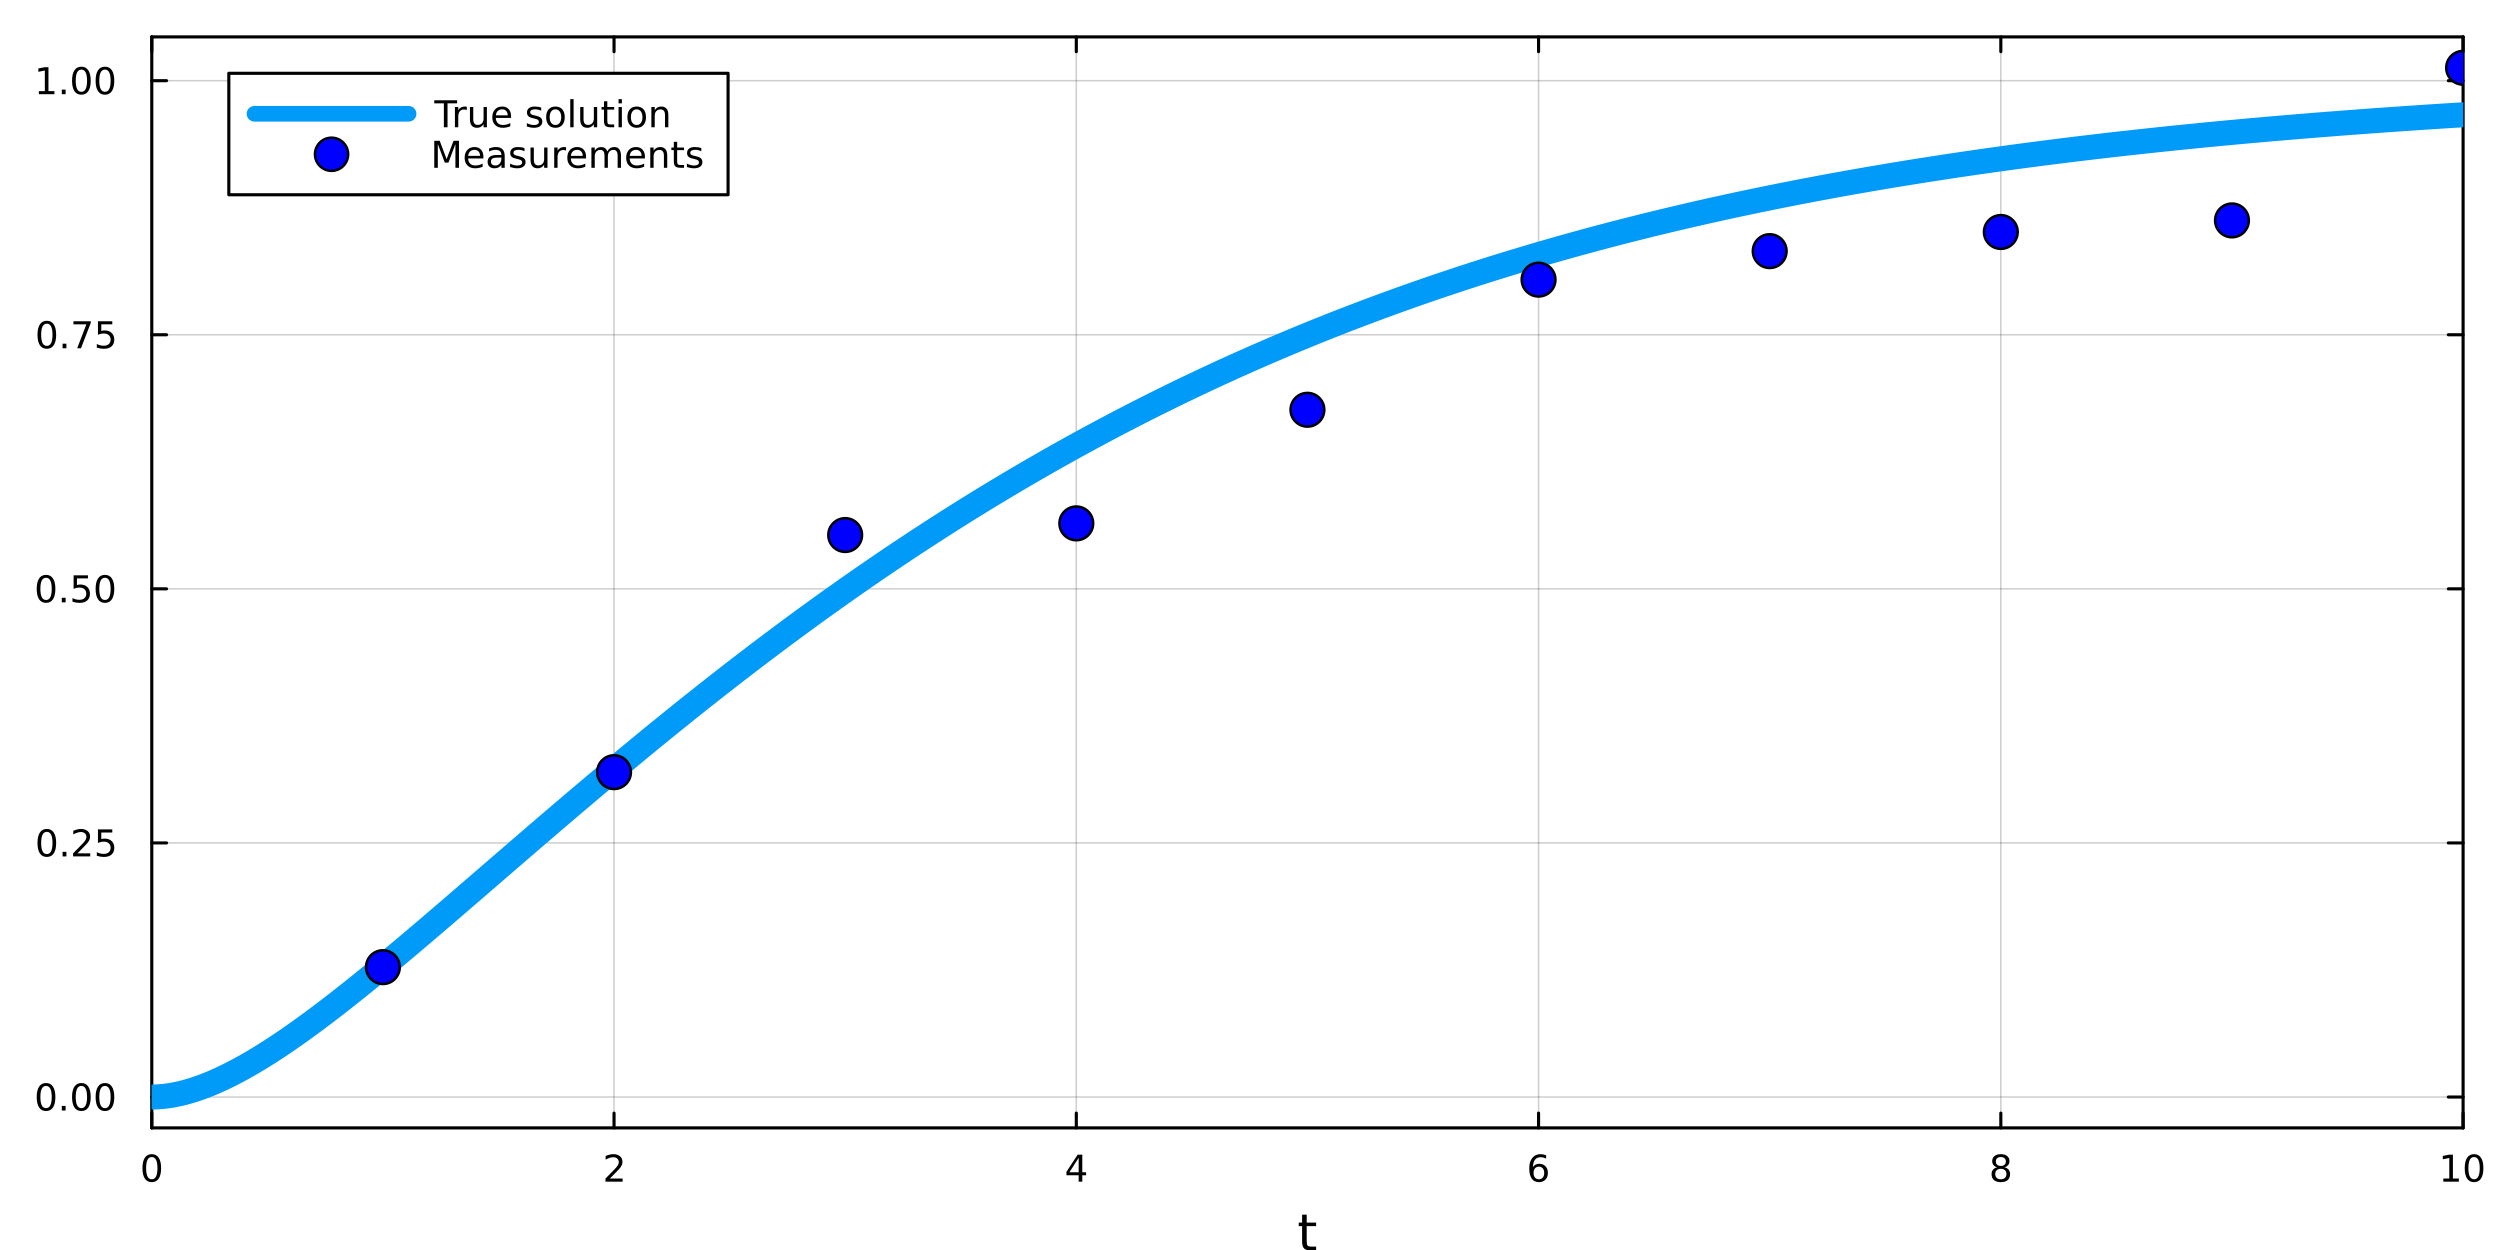 <?xml version="1.0" encoding="utf-8"?>
<svg xmlns="http://www.w3.org/2000/svg" xmlns:xlink="http://www.w3.org/1999/xlink" width="800" height="400" viewBox="0 0 3200 1600">
<rect x="0" y="0" width="3200" height="1600" fill="#333333" stroke="none"/>
<defs>
  <clipPath id="clip670">
    <rect x="0" y="0" width="3200" height="1600"/>
  </clipPath>
</defs>
<path clip-path="url(#clip670)" d="M0 1600 L3200 1600 L3200 0 L0 0  Z" fill="#ffffff" fill-rule="evenodd" fill-opacity="1"/>
<defs>
  <clipPath id="clip671">
    <rect x="640" y="0" width="2241" height="1600"/>
  </clipPath>
</defs>
<path clip-path="url(#clip670)" d="M194.274 1443.7 L3152.76 1443.7 L3152.76 47.244 L194.274 47.244  Z" fill="#ffffff" fill-rule="evenodd" fill-opacity="1"/>
<defs>
  <clipPath id="clip672">
    <rect x="194" y="47" width="2959" height="1397"/>
  </clipPath>
</defs>
<polyline clip-path="url(#clip672)" style="stroke:#000000; stroke-linecap:round; stroke-linejoin:round; stroke-width:2; stroke-opacity:0.1; fill:none" points="194.274,1443.7 194.274,47.244 "/>
<polyline clip-path="url(#clip672)" style="stroke:#000000; stroke-linecap:round; stroke-linejoin:round; stroke-width:2; stroke-opacity:0.1; fill:none" points="785.97,1443.7 785.97,47.244 "/>
<polyline clip-path="url(#clip672)" style="stroke:#000000; stroke-linecap:round; stroke-linejoin:round; stroke-width:2; stroke-opacity:0.1; fill:none" points="1377.67,1443.7 1377.67,47.244 "/>
<polyline clip-path="url(#clip672)" style="stroke:#000000; stroke-linecap:round; stroke-linejoin:round; stroke-width:2; stroke-opacity:0.1; fill:none" points="1969.36,1443.7 1969.36,47.244 "/>
<polyline clip-path="url(#clip672)" style="stroke:#000000; stroke-linecap:round; stroke-linejoin:round; stroke-width:2; stroke-opacity:0.1; fill:none" points="2561.06,1443.7 2561.06,47.244 "/>
<polyline clip-path="url(#clip672)" style="stroke:#000000; stroke-linecap:round; stroke-linejoin:round; stroke-width:2; stroke-opacity:0.1; fill:none" points="3152.76,1443.7 3152.76,47.244 "/>
<polyline clip-path="url(#clip672)" style="stroke:#000000; stroke-linecap:round; stroke-linejoin:round; stroke-width:2; stroke-opacity:0.1; fill:none" points="194.274,1443.7 194.274,47.244 "/>
<polyline clip-path="url(#clip672)" style="stroke:#000000; stroke-linecap:round; stroke-linejoin:round; stroke-width:2; stroke-opacity:0.1; fill:none" points="785.97,1443.7 785.97,47.244 "/>
<polyline clip-path="url(#clip672)" style="stroke:#000000; stroke-linecap:round; stroke-linejoin:round; stroke-width:2; stroke-opacity:0.1; fill:none" points="1377.67,1443.7 1377.67,47.244 "/>
<polyline clip-path="url(#clip672)" style="stroke:#000000; stroke-linecap:round; stroke-linejoin:round; stroke-width:2; stroke-opacity:0.1; fill:none" points="1969.36,1443.7 1969.36,47.244 "/>
<polyline clip-path="url(#clip672)" style="stroke:#000000; stroke-linecap:round; stroke-linejoin:round; stroke-width:2; stroke-opacity:0.1; fill:none" points="2561.06,1443.7 2561.06,47.244 "/>
<polyline clip-path="url(#clip672)" style="stroke:#000000; stroke-linecap:round; stroke-linejoin:round; stroke-width:2; stroke-opacity:0.1; fill:none" points="3152.76,1443.7 3152.76,47.244 "/>
<polyline clip-path="url(#clip670)" style="stroke:#000000; stroke-linecap:round; stroke-linejoin:round; stroke-width:4; stroke-opacity:1; fill:none" points="194.274,1443.7 3152.76,1443.7 "/>
<polyline clip-path="url(#clip670)" style="stroke:#000000; stroke-linecap:round; stroke-linejoin:round; stroke-width:4; stroke-opacity:1; fill:none" points="194.274,47.244 3152.76,47.244 "/>
<polyline clip-path="url(#clip670)" style="stroke:#000000; stroke-linecap:round; stroke-linejoin:round; stroke-width:4; stroke-opacity:1; fill:none" points="194.274,1443.7 194.274,1424.8 "/>
<polyline clip-path="url(#clip670)" style="stroke:#000000; stroke-linecap:round; stroke-linejoin:round; stroke-width:4; stroke-opacity:1; fill:none" points="785.97,1443.7 785.97,1424.8 "/>
<polyline clip-path="url(#clip670)" style="stroke:#000000; stroke-linecap:round; stroke-linejoin:round; stroke-width:4; stroke-opacity:1; fill:none" points="1377.67,1443.7 1377.67,1424.8 "/>
<polyline clip-path="url(#clip670)" style="stroke:#000000; stroke-linecap:round; stroke-linejoin:round; stroke-width:4; stroke-opacity:1; fill:none" points="1969.36,1443.7 1969.36,1424.8 "/>
<polyline clip-path="url(#clip670)" style="stroke:#000000; stroke-linecap:round; stroke-linejoin:round; stroke-width:4; stroke-opacity:1; fill:none" points="2561.06,1443.7 2561.06,1424.8 "/>
<polyline clip-path="url(#clip670)" style="stroke:#000000; stroke-linecap:round; stroke-linejoin:round; stroke-width:4; stroke-opacity:1; fill:none" points="3152.76,1443.7 3152.76,1424.8 "/>
<polyline clip-path="url(#clip670)" style="stroke:#000000; stroke-linecap:round; stroke-linejoin:round; stroke-width:4; stroke-opacity:1; fill:none" points="194.274,47.244 194.274,66.142 "/>
<polyline clip-path="url(#clip670)" style="stroke:#000000; stroke-linecap:round; stroke-linejoin:round; stroke-width:4; stroke-opacity:1; fill:none" points="785.97,47.244 785.97,66.142 "/>
<polyline clip-path="url(#clip670)" style="stroke:#000000; stroke-linecap:round; stroke-linejoin:round; stroke-width:4; stroke-opacity:1; fill:none" points="1377.67,47.244 1377.67,66.142 "/>
<polyline clip-path="url(#clip670)" style="stroke:#000000; stroke-linecap:round; stroke-linejoin:round; stroke-width:4; stroke-opacity:1; fill:none" points="1969.36,47.244 1969.36,66.142 "/>
<polyline clip-path="url(#clip670)" style="stroke:#000000; stroke-linecap:round; stroke-linejoin:round; stroke-width:4; stroke-opacity:1; fill:none" points="2561.06,47.244 2561.06,66.142 "/>
<polyline clip-path="url(#clip670)" style="stroke:#000000; stroke-linecap:round; stroke-linejoin:round; stroke-width:4; stroke-opacity:1; fill:none" points="3152.76,47.244 3152.76,66.142 "/>
<path clip-path="url(#clip670)" d="M194.274 1481.02 Q190.663 1481.02 188.834 1484.58 Q187.029 1488.12 187.029 1495.25 Q187.029 1502.36 188.834 1505.93 Q190.663 1509.47 194.274 1509.47 Q197.908 1509.47 199.714 1505.93 Q201.542 1502.36 201.542 1495.25 Q201.542 1488.12 199.714 1484.58 Q197.908 1481.02 194.274 1481.02 M194.274 1477.31 Q200.084 1477.31 203.14 1481.92 Q206.218 1486.5 206.218 1495.25 Q206.218 1503.98 203.14 1508.59 Q200.084 1513.17 194.274 1513.17 Q188.464 1513.17 185.385 1508.59 Q182.33 1503.98 182.33 1495.25 Q182.33 1486.5 185.385 1481.92 Q188.464 1477.31 194.274 1477.31 Z" fill="#000000" fill-rule="nonzero" fill-opacity="1" /><path clip-path="url(#clip670)" d="M780.623 1508.56 L796.943 1508.56 L796.943 1512.5 L774.998 1512.5 L774.998 1508.56 Q777.66 1505.81 782.244 1501.18 Q786.85 1496.53 788.031 1495.19 Q790.276 1492.66 791.156 1490.93 Q792.058 1489.17 792.058 1487.48 Q792.058 1484.72 790.114 1482.99 Q788.193 1481.25 785.091 1481.25 Q782.892 1481.25 780.438 1482.01 Q778.007 1482.78 775.23 1484.33 L775.23 1479.61 Q778.054 1478.47 780.507 1477.89 Q782.961 1477.31 784.998 1477.31 Q790.369 1477.31 793.563 1480 Q796.757 1482.69 796.757 1487.18 Q796.757 1489.31 795.947 1491.23 Q795.16 1493.12 793.054 1495.72 Q792.475 1496.39 789.373 1499.61 Q786.271 1502.8 780.623 1508.56 Z" fill="#000000" fill-rule="nonzero" fill-opacity="1" /><path clip-path="url(#clip670)" d="M1380.68 1482.01 L1368.87 1500.46 L1380.68 1500.46 L1380.68 1482.01 M1379.45 1477.94 L1385.33 1477.94 L1385.33 1500.46 L1390.26 1500.46 L1390.26 1504.35 L1385.33 1504.35 L1385.33 1512.5 L1380.68 1512.5 L1380.68 1504.35 L1365.07 1504.35 L1365.07 1499.84 L1379.45 1477.94 Z" fill="#000000" fill-rule="nonzero" fill-opacity="1" /><path clip-path="url(#clip670)" d="M1969.77 1493.36 Q1966.62 1493.36 1964.77 1495.51 Q1962.94 1497.66 1962.94 1501.41 Q1962.94 1505.14 1964.77 1507.31 Q1966.62 1509.47 1969.77 1509.47 Q1972.92 1509.47 1974.75 1507.31 Q1976.6 1505.14 1976.6 1501.41 Q1976.6 1497.66 1974.75 1495.51 Q1972.92 1493.36 1969.77 1493.36 M1979.05 1478.7 L1979.05 1482.96 Q1977.29 1482.13 1975.49 1481.69 Q1973.7 1481.25 1971.94 1481.25 Q1967.31 1481.25 1964.86 1484.37 Q1962.43 1487.5 1962.08 1493.82 Q1963.45 1491.81 1965.51 1490.74 Q1967.57 1489.65 1970.05 1489.65 Q1975.25 1489.65 1978.26 1492.82 Q1981.3 1495.97 1981.3 1501.41 Q1981.3 1506.74 1978.15 1509.95 Q1975 1513.17 1969.77 1513.17 Q1963.77 1513.17 1960.6 1508.59 Q1957.43 1503.98 1957.43 1495.25 Q1957.43 1487.06 1961.32 1482.2 Q1965.21 1477.31 1971.76 1477.31 Q1973.52 1477.31 1975.3 1477.66 Q1977.11 1478.01 1979.05 1478.7 Z" fill="#000000" fill-rule="nonzero" fill-opacity="1" /><path clip-path="url(#clip670)" d="M2561.06 1496.09 Q2557.73 1496.09 2555.8 1497.87 Q2553.91 1499.65 2553.91 1502.78 Q2553.91 1505.9 2555.8 1507.69 Q2557.73 1509.47 2561.06 1509.47 Q2564.39 1509.47 2566.31 1507.69 Q2568.24 1505.88 2568.24 1502.78 Q2568.24 1499.65 2566.31 1497.87 Q2564.42 1496.09 2561.06 1496.09 M2556.38 1494.1 Q2553.37 1493.36 2551.68 1491.3 Q2550.02 1489.24 2550.02 1486.27 Q2550.02 1482.13 2552.96 1479.72 Q2555.92 1477.31 2561.06 1477.31 Q2566.22 1477.31 2569.16 1479.72 Q2572.1 1482.13 2572.1 1486.27 Q2572.1 1489.24 2570.41 1491.3 Q2568.74 1493.36 2565.76 1494.1 Q2569.14 1494.88 2571.01 1497.18 Q2572.91 1499.47 2572.91 1502.78 Q2572.91 1507.8 2569.83 1510.49 Q2566.78 1513.17 2561.06 1513.17 Q2555.34 1513.17 2552.26 1510.49 Q2549.21 1507.8 2549.21 1502.78 Q2549.21 1499.47 2551.11 1497.18 Q2553 1494.88 2556.38 1494.1 M2554.67 1486.71 Q2554.67 1489.4 2556.34 1490.9 Q2558.03 1492.41 2561.06 1492.41 Q2564.07 1492.41 2565.76 1490.9 Q2567.47 1489.4 2567.47 1486.71 Q2567.47 1484.03 2565.76 1482.52 Q2564.07 1481.02 2561.06 1481.02 Q2558.03 1481.02 2556.34 1482.52 Q2554.67 1484.03 2554.67 1486.71 Z" fill="#000000" fill-rule="nonzero" fill-opacity="1" /><path clip-path="url(#clip670)" d="M3127.44 1508.56 L3135.08 1508.56 L3135.08 1482.2 L3126.77 1483.87 L3126.77 1479.61 L3135.04 1477.94 L3139.71 1477.94 L3139.71 1508.56 L3147.35 1508.56 L3147.35 1512.5 L3127.44 1512.5 L3127.44 1508.56 Z" fill="#000000" fill-rule="nonzero" fill-opacity="1" /><path clip-path="url(#clip670)" d="M3166.8 1481.02 Q3163.18 1481.02 3161.36 1484.58 Q3159.55 1488.12 3159.55 1495.25 Q3159.55 1502.36 3161.36 1505.93 Q3163.18 1509.47 3166.8 1509.47 Q3170.43 1509.47 3172.23 1505.93 Q3174.06 1502.36 3174.06 1495.25 Q3174.06 1488.12 3172.23 1484.58 Q3170.43 1481.02 3166.8 1481.02 M3166.8 1477.31 Q3172.61 1477.31 3175.66 1481.92 Q3178.74 1486.5 3178.74 1495.25 Q3178.74 1503.98 3175.66 1508.59 Q3172.61 1513.17 3166.8 1513.17 Q3160.99 1513.17 3157.91 1508.59 Q3154.85 1503.98 3154.85 1495.25 Q3154.85 1486.5 3157.91 1481.92 Q3160.99 1477.31 3166.8 1477.31 Z" fill="#000000" fill-rule="nonzero" fill-opacity="1" /><path clip-path="url(#clip670)" d="M1672.58 1554.79 L1672.58 1564.92 L1684.64 1564.92 L1684.64 1569.47 L1672.58 1569.47 L1672.58 1588.82 Q1672.58 1593.18 1673.75 1594.42 Q1674.96 1595.66 1678.62 1595.66 L1684.64 1595.66 L1684.64 1600.56 L1678.62 1600.56 Q1671.84 1600.56 1669.27 1598.05 Q1666.69 1595.5 1666.69 1588.82 L1666.69 1569.47 L1662.39 1569.47 L1662.39 1564.92 L1666.69 1564.92 L1666.69 1554.79 L1672.58 1554.79 Z" fill="#000000" fill-rule="nonzero" fill-opacity="1" /><polyline clip-path="url(#clip672)" style="stroke:#000000; stroke-linecap:round; stroke-linejoin:round; stroke-width:2; stroke-opacity:0.1; fill:none" points="194.274,1404.18 3152.76,1404.18 "/>
<polyline clip-path="url(#clip672)" style="stroke:#000000; stroke-linecap:round; stroke-linejoin:round; stroke-width:2; stroke-opacity:0.1; fill:none" points="194.274,1078.95 3152.76,1078.95 "/>
<polyline clip-path="url(#clip672)" style="stroke:#000000; stroke-linecap:round; stroke-linejoin:round; stroke-width:2; stroke-opacity:0.1; fill:none" points="194.274,753.728 3152.76,753.728 "/>
<polyline clip-path="url(#clip672)" style="stroke:#000000; stroke-linecap:round; stroke-linejoin:round; stroke-width:2; stroke-opacity:0.1; fill:none" points="194.274,428.503 3152.76,428.503 "/>
<polyline clip-path="url(#clip672)" style="stroke:#000000; stroke-linecap:round; stroke-linejoin:round; stroke-width:2; stroke-opacity:0.1; fill:none" points="194.274,103.278 3152.76,103.278 "/>
<polyline clip-path="url(#clip672)" style="stroke:#000000; stroke-linecap:round; stroke-linejoin:round; stroke-width:2; stroke-opacity:0.1; fill:none" points="194.274,1404.18 3152.76,1404.18 "/>
<polyline clip-path="url(#clip672)" style="stroke:#000000; stroke-linecap:round; stroke-linejoin:round; stroke-width:2; stroke-opacity:0.1; fill:none" points="194.274,1078.95 3152.76,1078.95 "/>
<polyline clip-path="url(#clip672)" style="stroke:#000000; stroke-linecap:round; stroke-linejoin:round; stroke-width:2; stroke-opacity:0.1; fill:none" points="194.274,753.728 3152.76,753.728 "/>
<polyline clip-path="url(#clip672)" style="stroke:#000000; stroke-linecap:round; stroke-linejoin:round; stroke-width:2; stroke-opacity:0.1; fill:none" points="194.274,428.503 3152.76,428.503 "/>
<polyline clip-path="url(#clip672)" style="stroke:#000000; stroke-linecap:round; stroke-linejoin:round; stroke-width:2; stroke-opacity:0.1; fill:none" points="194.274,103.278 3152.76,103.278 "/>
<polyline clip-path="url(#clip670)" style="stroke:#000000; stroke-linecap:round; stroke-linejoin:round; stroke-width:4; stroke-opacity:1; fill:none" points="194.274,1443.7 194.274,47.244 "/>
<polyline clip-path="url(#clip670)" style="stroke:#000000; stroke-linecap:round; stroke-linejoin:round; stroke-width:4; stroke-opacity:1; fill:none" points="3152.76,1443.7 3152.76,47.244 "/>
<polyline clip-path="url(#clip670)" style="stroke:#000000; stroke-linecap:round; stroke-linejoin:round; stroke-width:4; stroke-opacity:1; fill:none" points="194.274,1404.18 213.172,1404.18 "/>
<polyline clip-path="url(#clip670)" style="stroke:#000000; stroke-linecap:round; stroke-linejoin:round; stroke-width:4; stroke-opacity:1; fill:none" points="194.274,1078.95 213.172,1078.95 "/>
<polyline clip-path="url(#clip670)" style="stroke:#000000; stroke-linecap:round; stroke-linejoin:round; stroke-width:4; stroke-opacity:1; fill:none" points="194.274,753.728 213.172,753.728 "/>
<polyline clip-path="url(#clip670)" style="stroke:#000000; stroke-linecap:round; stroke-linejoin:round; stroke-width:4; stroke-opacity:1; fill:none" points="194.274,428.503 213.172,428.503 "/>
<polyline clip-path="url(#clip670)" style="stroke:#000000; stroke-linecap:round; stroke-linejoin:round; stroke-width:4; stroke-opacity:1; fill:none" points="194.274,103.278 213.172,103.278 "/>
<polyline clip-path="url(#clip670)" style="stroke:#000000; stroke-linecap:round; stroke-linejoin:round; stroke-width:4; stroke-opacity:1; fill:none" points="3152.76,1404.18 3133.86,1404.18 "/>
<polyline clip-path="url(#clip670)" style="stroke:#000000; stroke-linecap:round; stroke-linejoin:round; stroke-width:4; stroke-opacity:1; fill:none" points="3152.76,1078.95 3133.86,1078.95 "/>
<polyline clip-path="url(#clip670)" style="stroke:#000000; stroke-linecap:round; stroke-linejoin:round; stroke-width:4; stroke-opacity:1; fill:none" points="3152.76,753.728 3133.86,753.728 "/>
<polyline clip-path="url(#clip670)" style="stroke:#000000; stroke-linecap:round; stroke-linejoin:round; stroke-width:4; stroke-opacity:1; fill:none" points="3152.76,428.503 3133.86,428.503 "/>
<polyline clip-path="url(#clip670)" style="stroke:#000000; stroke-linecap:round; stroke-linejoin:round; stroke-width:4; stroke-opacity:1; fill:none" points="3152.76,103.278 3133.86,103.278 "/>
<path clip-path="url(#clip670)" d="M58.937 1389.98 Q55.325 1389.98 53.497 1393.54 Q51.691 1397.08 51.691 1404.21 Q51.691 1411.32 53.497 1414.88 Q55.325 1418.43 58.937 1418.43 Q62.571 1418.43 64.376 1414.88 Q66.205 1411.32 66.205 1404.21 Q66.205 1397.08 64.376 1393.54 Q62.571 1389.98 58.937 1389.98 M58.937 1386.27 Q64.747 1386.27 67.802 1390.88 Q70.881 1395.46 70.881 1404.21 Q70.881 1412.94 67.802 1417.55 Q64.747 1422.13 58.937 1422.13 Q53.126 1422.13 50.048 1417.55 Q46.992 1412.94 46.992 1404.21 Q46.992 1395.46 50.048 1390.88 Q53.126 1386.27 58.937 1386.27 Z" fill="#000000" fill-rule="nonzero" fill-opacity="1" /><path clip-path="url(#clip670)" d="M79.098 1415.58 L83.983 1415.58 L83.983 1421.46 L79.098 1421.46 L79.098 1415.58 Z" fill="#000000" fill-rule="nonzero" fill-opacity="1" /><path clip-path="url(#clip670)" d="M104.168 1389.98 Q100.557 1389.98 98.728 1393.54 Q96.922 1397.08 96.922 1404.21 Q96.922 1411.32 98.728 1414.88 Q100.557 1418.43 104.168 1418.43 Q107.802 1418.43 109.608 1414.88 Q111.436 1411.32 111.436 1404.21 Q111.436 1397.08 109.608 1393.54 Q107.802 1389.98 104.168 1389.98 M104.168 1386.27 Q109.978 1386.27 113.033 1390.88 Q116.112 1395.46 116.112 1404.21 Q116.112 1412.94 113.033 1417.55 Q109.978 1422.13 104.168 1422.13 Q98.358 1422.13 95.279 1417.55 Q92.223 1412.94 92.223 1404.21 Q92.223 1395.46 95.279 1390.88 Q98.358 1386.27 104.168 1386.27 Z" fill="#000000" fill-rule="nonzero" fill-opacity="1" /><path clip-path="url(#clip670)" d="M134.33 1389.98 Q130.719 1389.98 128.89 1393.54 Q127.084 1397.08 127.084 1404.21 Q127.084 1411.32 128.89 1414.88 Q130.719 1418.43 134.33 1418.43 Q137.964 1418.43 139.769 1414.88 Q141.598 1411.32 141.598 1404.21 Q141.598 1397.08 139.769 1393.54 Q137.964 1389.98 134.33 1389.98 M134.33 1386.27 Q140.14 1386.27 143.195 1390.88 Q146.274 1395.46 146.274 1404.21 Q146.274 1412.94 143.195 1417.55 Q140.14 1422.13 134.33 1422.13 Q128.519 1422.13 125.441 1417.55 Q122.385 1412.94 122.385 1404.21 Q122.385 1395.46 125.441 1390.88 Q128.519 1386.27 134.33 1386.27 Z" fill="#000000" fill-rule="nonzero" fill-opacity="1" /><path clip-path="url(#clip670)" d="M59.932 1064.75 Q56.321 1064.75 54.492 1068.32 Q52.687 1071.86 52.687 1078.99 Q52.687 1086.09 54.492 1089.66 Q56.321 1093.2 59.932 1093.2 Q63.566 1093.2 65.372 1089.66 Q67.2 1086.09 67.2 1078.99 Q67.2 1071.86 65.372 1068.32 Q63.566 1064.75 59.932 1064.75 M59.932 1061.05 Q65.742 1061.05 68.798 1065.65 Q71.876 1070.24 71.876 1078.99 Q71.876 1087.71 68.798 1092.32 Q65.742 1096.9 59.932 1096.9 Q54.122 1096.9 51.043 1092.32 Q47.987 1087.71 47.987 1078.99 Q47.987 1070.24 51.043 1065.65 Q54.122 1061.05 59.932 1061.05 Z" fill="#000000" fill-rule="nonzero" fill-opacity="1" /><path clip-path="url(#clip670)" d="M80.094 1090.35 L84.978 1090.35 L84.978 1096.23 L80.094 1096.23 L80.094 1090.35 Z" fill="#000000" fill-rule="nonzero" fill-opacity="1" /><path clip-path="url(#clip670)" d="M99.191 1092.3 L115.51 1092.3 L115.51 1096.23 L93.566 1096.23 L93.566 1092.3 Q96.228 1089.54 100.811 1084.91 Q105.418 1080.26 106.598 1078.92 Q108.844 1076.39 109.723 1074.66 Q110.626 1072.9 110.626 1071.21 Q110.626 1068.45 108.682 1066.72 Q106.76 1064.98 103.658 1064.98 Q101.459 1064.98 99.006 1065.75 Q96.575 1066.51 93.797 1068.06 L93.797 1063.34 Q96.621 1062.2 99.075 1061.63 Q101.529 1061.05 103.566 1061.05 Q108.936 1061.05 112.131 1063.73 Q115.325 1066.42 115.325 1070.91 Q115.325 1073.04 114.515 1074.96 Q113.728 1076.86 111.621 1079.45 Q111.043 1080.12 107.941 1083.34 Q104.839 1086.53 99.191 1092.3 Z" fill="#000000" fill-rule="nonzero" fill-opacity="1" /><path clip-path="url(#clip670)" d="M125.371 1061.67 L143.728 1061.67 L143.728 1065.61 L129.654 1065.61 L129.654 1074.08 Q130.672 1073.73 131.691 1073.57 Q132.709 1073.39 133.728 1073.39 Q139.515 1073.39 142.894 1076.56 Q146.274 1079.73 146.274 1085.14 Q146.274 1090.72 142.802 1093.83 Q139.33 1096.9 133.01 1096.9 Q130.834 1096.9 128.566 1096.53 Q126.32 1096.16 123.913 1095.42 L123.913 1090.72 Q125.996 1091.86 128.219 1092.41 Q130.441 1092.97 132.918 1092.97 Q136.922 1092.97 139.26 1090.86 Q141.598 1088.76 141.598 1085.14 Q141.598 1081.53 139.26 1079.43 Q136.922 1077.32 132.918 1077.32 Q131.043 1077.32 129.168 1077.74 Q127.316 1078.15 125.371 1079.03 L125.371 1061.67 Z" fill="#000000" fill-rule="nonzero" fill-opacity="1" /><path clip-path="url(#clip670)" d="M58.937 739.526 Q55.325 739.526 53.497 743.091 Q51.691 746.633 51.691 753.762 Q51.691 760.869 53.497 764.433 Q55.325 767.975 58.937 767.975 Q62.571 767.975 64.376 764.433 Q66.205 760.869 66.205 753.762 Q66.205 746.633 64.376 743.091 Q62.571 739.526 58.937 739.526 M58.937 735.823 Q64.747 735.823 67.802 740.429 Q70.881 745.012 70.881 753.762 Q70.881 762.489 67.802 767.096 Q64.747 771.679 58.937 771.679 Q53.126 771.679 50.048 767.096 Q46.992 762.489 46.992 753.762 Q46.992 745.012 50.048 740.429 Q53.126 735.823 58.937 735.823 Z" fill="#000000" fill-rule="nonzero" fill-opacity="1" /><path clip-path="url(#clip670)" d="M79.098 765.128 L83.983 765.128 L83.983 771.008 L79.098 771.008 L79.098 765.128 Z" fill="#000000" fill-rule="nonzero" fill-opacity="1" /><path clip-path="url(#clip670)" d="M94.214 736.448 L112.57 736.448 L112.57 740.383 L98.496 740.383 L98.496 748.855 Q99.515 748.508 100.534 748.346 Q101.552 748.16 102.571 748.16 Q108.358 748.16 111.737 751.332 Q115.117 754.503 115.117 759.92 Q115.117 765.498 111.645 768.6 Q108.172 771.679 101.853 771.679 Q99.677 771.679 97.409 771.308 Q95.163 770.938 92.756 770.197 L92.756 765.498 Q94.839 766.633 97.061 767.188 Q99.284 767.744 101.76 767.744 Q105.765 767.744 108.103 765.637 Q110.441 763.531 110.441 759.92 Q110.441 756.309 108.103 754.202 Q105.765 752.096 101.76 752.096 Q99.885 752.096 98.01 752.512 Q96.159 752.929 94.214 753.809 L94.214 736.448 Z" fill="#000000" fill-rule="nonzero" fill-opacity="1" /><path clip-path="url(#clip670)" d="M134.33 739.526 Q130.719 739.526 128.89 743.091 Q127.084 746.633 127.084 753.762 Q127.084 760.869 128.89 764.433 Q130.719 767.975 134.33 767.975 Q137.964 767.975 139.769 764.433 Q141.598 760.869 141.598 753.762 Q141.598 746.633 139.769 743.091 Q137.964 739.526 134.33 739.526 M134.33 735.823 Q140.14 735.823 143.195 740.429 Q146.274 745.012 146.274 753.762 Q146.274 762.489 143.195 767.096 Q140.14 771.679 134.33 771.679 Q128.519 771.679 125.441 767.096 Q122.385 762.489 122.385 753.762 Q122.385 745.012 125.441 740.429 Q128.519 735.823 134.33 735.823 Z" fill="#000000" fill-rule="nonzero" fill-opacity="1" /><path clip-path="url(#clip670)" d="M59.932 414.301 Q56.321 414.301 54.492 417.866 Q52.687 421.408 52.687 428.537 Q52.687 435.644 54.492 439.208 Q56.321 442.75 59.932 442.75 Q63.566 442.75 65.372 439.208 Q67.2 435.644 67.2 428.537 Q67.2 421.408 65.372 417.866 Q63.566 414.301 59.932 414.301 M59.932 410.598 Q65.742 410.598 68.798 415.204 Q71.876 419.787 71.876 428.537 Q71.876 437.264 68.798 441.871 Q65.742 446.454 59.932 446.454 Q54.122 446.454 51.043 441.871 Q47.987 437.264 47.987 428.537 Q47.987 419.787 51.043 415.204 Q54.122 410.598 59.932 410.598 Z" fill="#000000" fill-rule="nonzero" fill-opacity="1" /><path clip-path="url(#clip670)" d="M80.094 439.903 L84.978 439.903 L84.978 445.783 L80.094 445.783 L80.094 439.903 Z" fill="#000000" fill-rule="nonzero" fill-opacity="1" /><path clip-path="url(#clip670)" d="M93.983 411.223 L116.205 411.223 L116.205 413.213 L103.658 445.783 L98.774 445.783 L110.58 415.158 L93.983 415.158 L93.983 411.223 Z" fill="#000000" fill-rule="nonzero" fill-opacity="1" /><path clip-path="url(#clip670)" d="M125.371 411.223 L143.728 411.223 L143.728 415.158 L129.654 415.158 L129.654 423.63 Q130.672 423.283 131.691 423.121 Q132.709 422.935 133.728 422.935 Q139.515 422.935 142.894 426.107 Q146.274 429.278 146.274 434.695 Q146.274 440.273 142.802 443.375 Q139.33 446.454 133.01 446.454 Q130.834 446.454 128.566 446.083 Q126.32 445.713 123.913 444.972 L123.913 440.273 Q125.996 441.408 128.219 441.963 Q130.441 442.519 132.918 442.519 Q136.922 442.519 139.26 440.412 Q141.598 438.306 141.598 434.695 Q141.598 431.084 139.26 428.977 Q136.922 426.871 132.918 426.871 Q131.043 426.871 129.168 427.287 Q127.316 427.704 125.371 428.584 L125.371 411.223 Z" fill="#000000" fill-rule="nonzero" fill-opacity="1" /><path clip-path="url(#clip670)" d="M49.747 116.622 L57.386 116.622 L57.386 90.257 L49.075 91.923 L49.075 87.664 L57.339 85.998 L62.015 85.998 L62.015 116.622 L69.654 116.622 L69.654 120.558 L49.747 120.558 L49.747 116.622 Z" fill="#000000" fill-rule="nonzero" fill-opacity="1" /><path clip-path="url(#clip670)" d="M79.098 114.678 L83.983 114.678 L83.983 120.558 L79.098 120.558 L79.098 114.678 Z" fill="#000000" fill-rule="nonzero" fill-opacity="1" /><path clip-path="url(#clip670)" d="M104.168 89.076 Q100.557 89.076 98.728 92.641 Q96.922 96.183 96.922 103.312 Q96.922 110.419 98.728 113.983 Q100.557 117.525 104.168 117.525 Q107.802 117.525 109.608 113.983 Q111.436 110.419 111.436 103.312 Q111.436 96.183 109.608 92.641 Q107.802 89.076 104.168 89.076 M104.168 85.373 Q109.978 85.373 113.033 89.979 Q116.112 94.562 116.112 103.312 Q116.112 112.039 113.033 116.646 Q109.978 121.229 104.168 121.229 Q98.358 121.229 95.279 116.646 Q92.223 112.039 92.223 103.312 Q92.223 94.562 95.279 89.979 Q98.358 85.373 104.168 85.373 Z" fill="#000000" fill-rule="nonzero" fill-opacity="1" /><path clip-path="url(#clip670)" d="M134.33 89.076 Q130.719 89.076 128.89 92.641 Q127.084 96.183 127.084 103.312 Q127.084 110.419 128.89 113.983 Q130.719 117.525 134.33 117.525 Q137.964 117.525 139.769 113.983 Q141.598 110.419 141.598 103.312 Q141.598 96.183 139.769 92.641 Q137.964 89.076 134.33 89.076 M134.33 85.373 Q140.14 85.373 143.195 89.979 Q146.274 94.562 146.274 103.312 Q146.274 112.039 143.195 116.646 Q140.14 121.229 134.33 121.229 Q128.519 121.229 125.441 116.646 Q122.385 112.039 122.385 103.312 Q122.385 94.562 125.441 89.979 Q128.519 85.373 134.33 85.373 Z" fill="#000000" fill-rule="nonzero" fill-opacity="1" /><polyline clip-path="url(#clip672)" style="stroke:#009af9; stroke-linecap:round; stroke-linejoin:round; stroke-width:32; stroke-opacity:1; fill:none" points="194.274,1404.18 197.235,1404.15 200.197,1404.05 203.158,1403.89 206.12,1403.67 209.081,1403.4 212.043,1403.06 215.004,1402.67 217.966,1402.23 220.927,1401.73 223.888,1401.18 226.85,1400.58 229.811,1399.93 232.773,1399.23 235.734,1398.49 238.696,1397.7 241.657,1396.86 244.619,1395.98 247.58,1395.06 250.541,1394.1 253.503,1393.1 256.464,1392.05 259.426,1390.97 262.387,1389.85 265.349,1388.69 268.31,1387.5 271.272,1386.27 274.233,1385.01 277.194,1383.71 280.156,1382.38 283.117,1381.02 286.079,1379.63 289.04,1378.21 292.002,1376.75 294.963,1375.27 297.925,1373.76 300.886,1372.22 303.847,1370.65 306.809,1369.06 309.77,1367.44 312.732,1365.8 315.693,1364.13 318.655,1362.44 321.616,1360.72 324.578,1358.98 327.539,1357.22 330.5,1355.43 333.462,1353.63 336.423,1351.8 339.385,1349.95 342.346,1348.08 345.308,1346.19 348.269,1344.28 351.23,1342.36 354.192,1340.41 357.153,1338.45 360.115,1336.47 363.076,1334.47 366.038,1332.46 368.999,1330.43 371.961,1328.38 374.922,1326.32 377.883,1324.24 380.845,1322.15 383.806,1320.04 386.768,1317.92 389.729,1315.79 392.691,1313.64 395.652,1311.48 398.614,1309.3 401.575,1307.12 404.536,1304.92 407.498,1302.71 410.459,1300.49 413.421,1298.25 416.382,1296.01 419.344,1293.75 422.305,1291.48 425.267,1289.21 428.228,1286.92 431.189,1284.62 434.151,1282.32 437.112,1280 440.074,1277.67 443.035,1275.34 445.997,1273 448.958,1270.65 451.92,1268.29 454.881,1265.92 457.842,1263.55 460.804,1261.17 463.765,1258.78 466.727,1256.38 469.688,1253.98 472.65,1251.57 475.611,1249.15 478.573,1246.73 481.534,1244.3 484.495,1241.87 487.457,1239.43 490.418,1236.98 493.38,1234.53 496.341,1232.07 499.303,1229.61 502.264,1227.14 505.226,1224.67 508.187,1222.19 511.148,1219.71 514.11,1217.23 517.071,1214.74 520.033,1212.25 522.994,1209.75 525.956,1207.25 528.917,1204.74 531.879,1202.24 534.84,1199.72 537.801,1197.21 540.763,1194.69 543.724,1192.17 546.686,1189.65 549.647,1187.12 552.609,1184.59 555.57,1182.06 558.532,1179.53 561.493,1176.99 564.454,1174.46 567.416,1171.92 570.377,1169.38 573.339,1166.83 576.3,1164.29 579.262,1161.74 582.223,1159.19 585.185,1156.64 588.146,1154.09 591.107,1151.54 594.069,1148.99 597.03,1146.44 599.992,1143.88 602.953,1141.33 605.915,1138.77 608.876,1136.21 611.838,1133.65 614.799,1131.1 617.76,1128.54 620.722,1125.98 623.683,1123.42 626.645,1120.86 629.606,1118.3 632.568,1115.75 635.529,1113.19 638.491,1110.63 641.452,1108.07 644.413,1105.51 647.375,1102.96 650.336,1100.4 653.298,1097.84 656.259,1095.29 659.221,1092.73 662.182,1090.18 665.143,1087.62 668.105,1085.07 671.066,1082.52 674.028,1079.97 676.989,1077.42 679.951,1074.87 682.912,1072.32 685.874,1069.78 688.835,1067.23 691.796,1064.69 694.758,1062.15 697.719,1059.61 700.681,1057.07 703.642,1054.53 706.604,1052 709.565,1049.46 712.527,1046.93 715.488,1044.4 718.449,1041.87 721.411,1039.35 724.372,1036.82 727.334,1034.3 730.295,1031.78 733.257,1029.26 736.218,1026.75 739.18,1024.23 742.141,1021.72 745.102,1019.21 748.064,1016.7 751.025,1014.2 753.987,1011.69 756.948,1009.19 759.91,1006.7 762.871,1004.2 765.833,1001.71 768.794,999.217 771.755,996.729 774.717,994.244 777.678,991.762 780.64,989.282 783.601,986.805 786.563,984.331 789.524,981.86 792.486,979.391 795.447,976.926 798.408,974.463 801.37,972.003 804.331,969.547 807.293,967.093 810.254,964.642 813.216,962.195 816.177,959.751 819.139,957.309 822.1,954.871 825.061,952.436 828.023,950.005 830.984,947.576 833.946,945.151 836.907,942.729 839.869,940.311 842.83,937.896 845.792,935.484 848.753,933.076 851.714,930.671 854.676,928.27 857.637,925.872 860.599,923.478 863.56,921.087 866.522,918.7 869.483,916.316 872.445,913.936 875.406,911.559 878.367,909.187 881.329,906.817 884.29,904.452 887.252,902.09 890.213,899.732 893.175,897.378 896.136,895.027 899.098,892.68 902.059,890.337 905.02,887.998 907.982,885.662 910.943,883.331 913.905,881.003 916.866,878.679 919.828,876.359 922.789,874.043 925.751,871.731 928.712,869.423 931.673,867.119 934.635,864.819 937.596,862.522 940.558,860.23 943.519,857.942 946.481,855.658 949.442,853.378 952.403,851.102 955.365,848.83 958.326,846.562 961.288,844.298 964.249,842.039 967.211,839.783 970.172,837.532 973.134,835.285 976.095,833.042 979.056,830.803 982.018,828.568 984.979,826.338 987.941,824.112 990.902,821.89 993.864,819.673 996.825,817.459 999.787,815.25 1002.75,813.045 1005.71,810.845 1008.67,808.649 1011.63,806.457 1014.59,804.269 1017.56,802.086 1020.52,799.907 1023.48,797.733 1026.44,795.563 1029.4,793.397 1032.36,791.236 1035.32,789.079 1038.29,786.926 1041.25,784.778 1044.21,782.634 1047.17,780.495 1050.13,778.36 1053.09,776.23 1056.05,774.104 1059.02,771.982 1061.98,769.865 1064.94,767.752 1067.9,765.644 1070.86,763.54 1073.82,761.44 1076.78,759.346 1079.75,757.255 1082.71,755.169 1085.67,753.088 1088.63,751.011 1091.59,748.938 1094.55,746.87 1097.51,744.807 1100.48,742.748 1103.44,740.693 1106.4,738.643 1109.36,736.598 1112.32,734.557 1115.28,732.52 1118.24,730.489 1121.21,728.461 1124.17,726.438 1127.13,724.42 1130.09,722.406 1133.05,720.397 1136.01,718.393 1138.97,716.393 1141.94,714.397 1144.9,712.406 1147.86,710.42 1150.82,708.438 1153.78,706.461 1156.74,704.488 1159.7,702.52 1162.67,700.557 1165.63,698.598 1168.59,696.644 1171.55,694.694 1174.51,692.749 1177.47,690.808 1180.43,688.872 1183.4,686.941 1186.36,685.014 1189.32,683.092 1192.28,681.175 1195.24,679.262 1198.2,677.353 1201.16,675.45 1204.13,673.55 1207.09,671.656 1210.05,669.766 1213.01,667.881 1215.97,666 1218.93,664.124 1221.89,662.253 1224.86,660.386 1227.82,658.524 1230.78,656.666 1233.74,654.813 1236.7,652.965 1239.66,651.121 1242.62,649.282 1245.59,647.448 1248.55,645.618 1251.51,643.792 1254.47,641.972 1257.43,640.155 1260.39,638.344 1263.36,636.537 1266.32,634.735 1269.28,632.937 1272.24,631.144 1275.2,629.355 1278.16,627.571 1281.12,625.791 1284.09,624.017 1287.05,622.246 1290.01,620.48 1292.97,618.719 1295.93,616.963 1298.89,615.211 1301.85,613.463 1304.82,611.72 1307.78,609.982 1310.74,608.248 1313.7,606.518 1316.66,604.794 1319.62,603.073 1322.58,601.358 1325.55,599.646 1328.51,597.94 1331.47,596.238 1334.43,594.54 1337.39,592.847 1340.35,591.158 1343.31,589.474 1346.28,587.795 1349.24,586.12 1352.2,584.449 1355.16,582.783 1358.12,581.122 1361.08,579.465 1364.04,577.812 1367.01,576.164 1369.97,574.52 1372.93,572.881 1375.89,571.247 1378.85,569.617 1381.81,567.991 1384.77,566.37 1387.74,564.753 1390.7,563.141 1393.66,561.533 1396.62,559.929 1399.58,558.33 1402.54,556.736 1405.5,555.146 1408.47,553.56 1411.43,551.979 1414.39,550.402 1417.35,548.83 1420.31,547.262 1423.27,545.699 1426.23,544.14 1429.2,542.585 1432.16,541.035 1435.12,539.489 1438.08,537.947 1441.04,536.41 1444,534.878 1446.96,533.349 1449.93,531.825 1452.89,530.306 1455.85,528.791 1458.81,527.28 1461.77,525.773 1464.73,524.271 1467.69,522.774 1470.66,521.28 1473.62,519.791 1476.58,518.306 1479.54,516.826 1482.5,515.35 1485.46,513.878 1488.42,512.411 1491.39,510.947 1494.35,509.489 1497.31,508.034 1500.27,506.583 1503.23,505.137 1506.19,503.696 1509.15,502.258 1512.12,500.825 1515.08,499.395 1518.04,497.971 1521,496.55 1523.96,495.133 1526.92,493.721 1529.88,492.313 1532.85,490.909 1535.81,489.509 1538.77,488.114 1541.73,486.723 1544.69,485.335 1547.65,483.952 1550.62,482.574 1553.58,481.199 1556.54,479.828 1559.5,478.462 1562.46,477.099 1565.42,475.741 1568.38,474.387 1571.35,473.037 1574.31,471.691 1577.27,470.349 1580.23,469.012 1583.19,467.678 1586.15,466.348 1589.11,465.023 1592.08,463.701 1595.04,462.384 1598,461.071 1600.96,459.761 1603.92,458.456 1606.88,457.155 1609.84,455.857 1612.81,454.564 1615.77,453.275 1618.73,451.989 1621.69,450.708 1624.65,449.431 1627.61,448.157 1630.57,446.888 1633.54,445.623 1636.5,444.361 1639.46,443.104 1642.42,441.85 1645.38,440.6 1648.34,439.355 1651.3,438.113 1654.27,436.875 1657.23,435.641 1660.19,434.411 1663.15,433.184 1666.11,431.962 1669.07,430.744 1672.03,429.529 1675,428.318 1677.96,427.111 1680.92,425.908 1683.88,424.709 1686.84,423.514 1689.8,422.322 1692.76,421.135 1695.73,419.951 1698.69,418.771 1701.65,417.594 1704.61,416.422 1707.57,415.253 1710.53,414.088 1713.49,412.927 1716.46,411.77 1719.42,410.616 1722.38,409.467 1725.34,408.32 1728.3,407.178 1731.26,406.039 1734.22,404.904 1737.19,403.773 1740.15,402.646 1743.11,401.522 1746.07,400.402 1749.03,399.285 1751.99,398.172 1754.95,397.063 1757.92,395.957 1760.88,394.856 1763.84,393.757 1766.8,392.663 1769.76,391.571 1772.72,390.484 1775.68,389.4 1778.65,388.32 1781.61,387.243 1784.57,386.17 1787.53,385.1 1790.49,384.034 1793.45,382.971 1796.41,381.912 1799.38,380.857 1802.34,379.805 1805.3,378.756 1808.26,377.711 1811.22,376.67 1814.18,375.632 1817.14,374.597 1820.11,373.566 1823.07,372.538 1826.03,371.514 1828.99,370.493 1831.95,369.476 1834.91,368.462 1837.88,367.451 1840.84,366.444 1843.8,365.44 1846.76,364.44 1849.72,363.443 1852.68,362.449 1855.64,361.459 1858.61,360.472 1861.57,359.489 1864.53,358.508 1867.49,357.531 1870.45,356.558 1873.41,355.587 1876.37,354.621 1879.34,353.657 1882.3,352.696 1885.26,351.739 1888.22,350.785 1891.18,349.835 1894.14,348.887 1897.1,347.943 1900.07,347.002 1903.03,346.065 1905.99,345.13 1908.95,344.199 1911.91,343.271 1914.87,342.346 1917.83,341.425 1920.8,340.506 1923.76,339.591 1926.72,338.679 1929.68,337.77 1932.64,336.864 1935.6,335.962 1938.56,335.062 1941.53,334.166 1944.49,333.273 1947.45,332.383 1950.41,331.496 1953.37,330.612 1956.33,329.731 1959.29,328.853 1962.26,327.979 1965.22,327.107 1968.18,326.239 1971.14,325.373 1974.1,324.511 1977.06,323.651 1980.02,322.795 1982.99,321.942 1985.95,321.092 1988.91,320.244 1991.87,319.4 1994.83,318.559 1997.79,317.721 2000.75,316.885 2003.72,316.053 2006.68,315.224 2009.64,314.397 2012.6,313.574 2015.56,312.753 2018.52,311.935 2021.48,311.121 2024.45,310.309 2027.41,309.5 2030.37,308.694 2033.33,307.891 2036.29,307.09 2039.25,306.293 2042.21,305.498 2045.18,304.707 2048.14,303.918 2051.1,303.132 2054.06,302.348 2057.02,301.568 2059.98,300.79 2062.94,300.015 2065.91,299.243 2068.87,298.474 2071.83,297.707 2074.79,296.943 2077.75,296.182 2080.71,295.424 2083.67,294.669 2086.64,293.916 2089.6,293.165 2092.56,292.418 2095.52,291.673 2098.48,290.931 2101.44,290.192 2104.4,289.455 2107.37,288.721 2110.33,287.99 2113.29,287.261 2116.25,286.535 2119.21,285.812 2122.17,285.091 2125.14,284.373 2128.1,283.657 2131.06,282.944 2134.02,282.234 2136.98,281.526 2139.94,280.821 2142.9,280.118 2145.87,279.418 2148.83,278.72 2151.79,278.025 2154.75,277.333 2157.71,276.643 2160.67,275.956 2163.63,275.271 2166.6,274.589 2169.56,273.909 2172.52,273.231 2175.48,272.557 2178.44,271.884 2181.4,271.214 2184.36,270.547 2187.33,269.882 2190.29,269.219 2193.25,268.559 2196.21,267.902 2199.17,267.246 2202.13,266.594 2205.09,265.943 2208.06,265.295 2211.02,264.65 2213.98,264.007 2216.94,263.366 2219.9,262.728 2222.86,262.092 2225.82,261.458 2228.79,260.827 2231.75,260.198 2234.71,259.571 2237.67,258.947 2240.63,258.325 2243.59,257.705 2246.55,257.088 2249.52,256.473 2252.48,255.86 2255.44,255.25 2258.4,254.642 2261.36,254.036 2264.32,253.433 2267.28,252.831 2270.25,252.232 2273.21,251.636 2276.17,251.041 2279.13,250.449 2282.09,249.859 2285.05,249.271 2288.01,248.686 2290.98,248.102 2293.94,247.521 2296.9,246.942 2299.86,246.366 2302.82,245.791 2305.78,245.219 2308.74,244.649 2311.71,244.081 2314.67,243.515 2317.63,242.951 2320.59,242.389 2323.55,241.83 2326.51,241.272 2329.47,240.717 2332.44,240.164 2335.4,239.613 2338.36,239.064 2341.32,238.517 2344.28,237.972 2347.24,237.43 2350.2,236.889 2353.17,236.35 2356.13,235.814 2359.09,235.279 2362.05,234.747 2365.01,234.216 2367.97,233.688 2370.93,233.161 2373.9,232.637 2376.86,232.115 2379.82,231.594 2382.78,231.076 2385.74,230.559 2388.7,230.045 2391.66,229.532 2394.63,229.022 2397.59,228.513 2400.55,228.007 2403.51,227.502 2406.47,226.999 2409.43,226.498 2412.4,225.999 2415.36,225.502 2418.32,225.007 2421.28,224.514 2424.24,224.023 2427.2,223.533 2430.16,223.046 2433.13,222.56 2436.09,222.076 2439.05,221.594 2442.01,221.114 2444.97,220.636 2447.93,220.159 2450.89,219.685 2453.86,219.212 2456.82,218.741 2459.78,218.272 2462.74,217.805 2465.7,217.339 2468.66,216.875 2471.62,216.414 2474.59,215.953 2477.55,215.495 2480.51,215.039 2483.47,214.584 2486.43,214.131 2489.39,213.679 2492.35,213.23 2495.32,212.782 2498.28,212.336 2501.24,211.892 2504.2,211.449 2507.16,211.008 2510.12,210.569 2513.08,210.132 2516.05,209.696 2519.01,209.262 2521.97,208.83 2524.93,208.399 2527.89,207.97 2530.85,207.543 2533.81,207.117 2536.78,206.693 2539.74,206.271 2542.7,205.85 2545.66,205.431 2548.62,205.014 2551.58,204.598 2554.54,204.184 2557.51,203.771 2560.47,203.36 2563.43,202.951 2566.39,202.544 2569.35,202.138 2572.31,201.733 2575.27,201.33 2578.24,200.929 2581.2,200.529 2584.16,200.131 2587.12,199.735 2590.08,199.34 2593.04,198.946 2596,198.555 2598.97,198.164 2601.93,197.775 2604.89,197.388 2607.85,197.003 2610.81,196.618 2613.77,196.236 2616.73,195.855 2619.7,195.475 2622.66,195.097 2625.62,194.72 2628.58,194.345 2631.54,193.971 2634.5,193.599 2637.46,193.228 2640.43,192.859 2643.39,192.491 2646.35,192.125 2649.31,191.76 2652.27,191.397 2655.23,191.035 2658.19,190.674 2661.16,190.315 2664.12,189.957 2667.08,189.601 2670.04,189.246 2673,188.892 2675.96,188.54 2678.92,188.19 2681.89,187.84 2684.85,187.492 2687.81,187.146 2690.77,186.801 2693.73,186.457 2696.69,186.114 2699.66,185.773 2702.62,185.434 2705.58,185.095 2708.54,184.758 2711.5,184.423 2714.46,184.088 2717.42,183.755 2720.39,183.424 2723.35,183.093 2726.31,182.764 2729.27,182.436 2732.23,182.11 2735.19,181.785 2738.15,181.461 2741.12,181.139 2744.08,180.817 2747.04,180.497 2750,180.179 2752.96,179.861 2755.92,179.545 2758.88,179.23 2761.85,178.916 2764.81,178.604 2767.77,178.293 2770.73,177.983 2773.69,177.674 2776.65,177.367 2779.61,177.061 2782.58,176.756 2785.54,176.452 2788.5,176.15 2791.46,175.848 2794.42,175.548 2797.38,175.249 2800.34,174.951 2803.31,174.655 2806.27,174.36 2809.23,174.065 2812.19,173.773 2815.15,173.481 2818.11,173.19 2821.07,172.901 2824.04,172.612 2827,172.325 2829.96,172.039 2832.92,171.754 2835.88,171.471 2838.84,171.188 2841.8,170.907 2844.77,170.627 2847.73,170.347 2850.69,170.069 2853.65,169.793 2856.61,169.517 2859.57,169.242 2862.53,168.969 2865.5,168.696 2868.46,168.425 2871.42,168.155 2874.38,167.885 2877.34,167.617 2880.3,167.35 2883.26,167.085 2886.23,166.82 2889.19,166.556 2892.15,166.293 2895.11,166.032 2898.07,165.771 2901.03,165.512 2903.99,165.253 2906.96,164.996 2909.92,164.74 2912.88,164.484 2915.84,164.23 2918.8,163.977 2921.76,163.725 2924.72,163.473 2927.69,163.223 2930.65,162.974 2933.61,162.726 2936.57,162.479 2939.53,162.233 2942.49,161.988 2945.45,161.744 2948.42,161.5 2951.38,161.258 2954.34,161.017 2957.3,160.777 2960.26,160.538 2963.22,160.3 2966.18,160.062 2969.15,159.826 2972.11,159.591 2975.07,159.356 2978.03,159.123 2980.99,158.89 2983.95,158.659 2986.92,158.428 2989.88,158.199 2992.84,157.97 2995.8,157.742 2998.76,157.515 3001.72,157.289 3004.68,157.064 3007.65,156.84 3010.61,156.617 3013.57,156.395 3016.53,156.173 3019.49,155.953 3022.45,155.733 3025.41,155.515 3028.38,155.297 3031.34,155.08 3034.3,154.864 3037.26,154.649 3040.22,154.435 3043.18,154.221 3046.14,154.009 3049.11,153.797 3052.07,153.586 3055.03,153.376 3057.99,153.167 3060.95,152.959 3063.91,152.752 3066.87,152.545 3069.84,152.34 3072.8,152.135 3075.76,151.931 3078.72,151.728 3081.68,151.526 3084.64,151.324 3087.6,151.123 3090.57,150.924 3093.53,150.725 3096.49,150.526 3099.45,150.329 3102.41,150.132 3105.37,149.937 3108.33,149.742 3111.3,149.548 3114.26,149.354 3117.22,149.162 3120.18,148.97 3123.14,148.779 3126.1,148.589 3129.06,148.399 3132.03,148.211 3134.99,148.023 3137.95,147.836 3140.91,147.649 3143.87,147.464 3146.83,147.279 3149.79,147.095 3152.76,146.912 "/>
<circle clip-path="url(#clip672)" cx="490.122" cy="1237.95" r="21.6" fill="#0000ff" fill-rule="evenodd" fill-opacity="1" stroke="#000000" stroke-opacity="1" stroke-width="3.2"/>
<circle clip-path="url(#clip672)" cx="785.97" cy="988.352" r="21.6" fill="#0000ff" fill-rule="evenodd" fill-opacity="1" stroke="#000000" stroke-opacity="1" stroke-width="3.2"/>
<circle clip-path="url(#clip672)" cx="1081.82" cy="684.849" r="21.6" fill="#0000ff" fill-rule="evenodd" fill-opacity="1" stroke="#000000" stroke-opacity="1" stroke-width="3.2"/>
<circle clip-path="url(#clip672)" cx="1377.67" cy="669.924" r="21.6" fill="#0000ff" fill-rule="evenodd" fill-opacity="1" stroke="#000000" stroke-opacity="1" stroke-width="3.2"/>
<circle clip-path="url(#clip672)" cx="1673.51" cy="524.508" r="21.6" fill="#0000ff" fill-rule="evenodd" fill-opacity="1" stroke="#000000" stroke-opacity="1" stroke-width="3.2"/>
<circle clip-path="url(#clip672)" cx="1969.36" cy="357.953" r="21.6" fill="#0000ff" fill-rule="evenodd" fill-opacity="1" stroke="#000000" stroke-opacity="1" stroke-width="3.2"/>
<circle clip-path="url(#clip672)" cx="2265.21" cy="321.438" r="21.6" fill="#0000ff" fill-rule="evenodd" fill-opacity="1" stroke="#000000" stroke-opacity="1" stroke-width="3.2"/>
<circle clip-path="url(#clip672)" cx="2561.06" cy="296.937" r="21.6" fill="#0000ff" fill-rule="evenodd" fill-opacity="1" stroke="#000000" stroke-opacity="1" stroke-width="3.2"/>
<circle clip-path="url(#clip672)" cx="2856.91" cy="282.137" r="21.6" fill="#0000ff" fill-rule="evenodd" fill-opacity="1" stroke="#000000" stroke-opacity="1" stroke-width="3.2"/>
<circle clip-path="url(#clip672)" cx="3152.76" cy="86.766" r="21.6" fill="#0000ff" fill-rule="evenodd" fill-opacity="1" stroke="#000000" stroke-opacity="1" stroke-width="3.2"/>
<path clip-path="url(#clip670)" d="M292.89 249.313 L931.931 249.313 L931.931 93.793 L292.89 93.793  Z" fill="#ffffff" fill-rule="evenodd" fill-opacity="1"/>
<polyline clip-path="url(#clip670)" style="stroke:#000000; stroke-linecap:round; stroke-linejoin:round; stroke-width:4; stroke-opacity:1; fill:none" points="292.89,249.313 931.931,249.313 931.931,93.793 292.89,93.793 292.89,249.313 "/>
<polyline clip-path="url(#clip670)" style="stroke:#009af9; stroke-linecap:round; stroke-linejoin:round; stroke-width:20; stroke-opacity:1; fill:none" points="325.762,145.633 522.994,145.633 "/>
<path clip-path="url(#clip670)" d="M555.866 128.353 L585.102 128.353 L585.102 132.288 L572.834 132.288 L572.834 162.913 L568.135 162.913 L568.135 132.288 L555.866 132.288 L555.866 128.353 Z" fill="#000000" fill-rule="nonzero" fill-opacity="1" /><path clip-path="url(#clip670)" d="M597.486 140.968 Q596.769 140.552 595.912 140.366 Q595.079 140.158 594.06 140.158 Q590.449 140.158 588.505 142.519 Q586.584 144.857 586.584 149.255 L586.584 162.913 L582.301 162.913 L582.301 136.987 L586.584 136.987 L586.584 141.015 Q587.926 138.653 590.079 137.519 Q592.232 136.362 595.31 136.362 Q595.75 136.362 596.283 136.431 Q596.815 136.478 597.463 136.593 L597.486 140.968 Z" fill="#000000" fill-rule="nonzero" fill-opacity="1" /><path clip-path="url(#clip670)" d="M601.514 152.681 L601.514 136.987 L605.773 136.987 L605.773 152.519 Q605.773 156.2 607.209 158.052 Q608.644 159.88 611.514 159.88 Q614.963 159.88 616.954 157.681 Q618.968 155.482 618.968 151.686 L618.968 136.987 L623.227 136.987 L623.227 162.913 L618.968 162.913 L618.968 158.931 Q617.417 161.292 615.357 162.45 Q613.32 163.584 610.611 163.584 Q606.144 163.584 603.829 160.806 Q601.514 158.028 601.514 152.681 M612.232 136.362 L612.232 136.362 Z" fill="#000000" fill-rule="nonzero" fill-opacity="1" /><path clip-path="url(#clip670)" d="M654.176 148.885 L654.176 150.968 L634.593 150.968 Q634.87 155.366 637.232 157.681 Q639.616 159.973 643.852 159.973 Q646.306 159.973 648.597 159.371 Q650.912 158.769 653.181 157.565 L653.181 161.593 Q650.889 162.565 648.481 163.075 Q646.074 163.584 643.597 163.584 Q637.394 163.584 633.759 159.973 Q630.148 156.362 630.148 150.204 Q630.148 143.839 633.574 140.112 Q637.023 136.362 642.857 136.362 Q648.088 136.362 651.12 139.741 Q654.176 143.098 654.176 148.885 M649.917 147.635 Q649.87 144.14 647.949 142.056 Q646.051 139.973 642.903 139.973 Q639.338 139.973 637.185 141.987 Q635.056 144.001 634.732 147.658 L649.917 147.635 Z" fill="#000000" fill-rule="nonzero" fill-opacity="1" /><path clip-path="url(#clip670)" d="M692.764 137.751 L692.764 141.778 Q690.958 140.853 689.014 140.39 Q687.069 139.927 684.986 139.927 Q681.815 139.927 680.217 140.899 Q678.643 141.871 678.643 143.815 Q678.643 145.297 679.778 146.153 Q680.912 146.987 684.338 147.751 L685.796 148.075 Q690.333 149.047 692.231 150.829 Q694.153 152.589 694.153 155.76 Q694.153 159.371 691.282 161.477 Q688.435 163.584 683.435 163.584 Q681.352 163.584 679.083 163.167 Q676.838 162.774 674.338 161.964 L674.338 157.565 Q676.699 158.792 678.991 159.417 Q681.282 160.019 683.528 160.019 Q686.537 160.019 688.157 159.001 Q689.778 157.959 689.778 156.084 Q689.778 154.348 688.597 153.422 Q687.44 152.496 683.481 151.64 L682 151.292 Q678.042 150.459 676.282 148.746 Q674.523 147.01 674.523 144.001 Q674.523 140.343 677.116 138.353 Q679.708 136.362 684.477 136.362 Q686.838 136.362 688.921 136.709 Q691.004 137.056 692.764 137.751 Z" fill="#000000" fill-rule="nonzero" fill-opacity="1" /><path clip-path="url(#clip670)" d="M710.981 139.973 Q707.555 139.973 705.565 142.658 Q703.574 145.32 703.574 149.973 Q703.574 154.626 705.541 157.311 Q707.532 159.973 710.981 159.973 Q714.384 159.973 716.375 157.288 Q718.365 154.602 718.365 149.973 Q718.365 145.366 716.375 142.681 Q714.384 139.973 710.981 139.973 M710.981 136.362 Q716.537 136.362 719.708 139.973 Q722.879 143.584 722.879 149.973 Q722.879 156.339 719.708 159.973 Q716.537 163.584 710.981 163.584 Q705.402 163.584 702.231 159.973 Q699.083 156.339 699.083 149.973 Q699.083 143.584 702.231 139.973 Q705.402 136.362 710.981 136.362 Z" fill="#000000" fill-rule="nonzero" fill-opacity="1" /><path clip-path="url(#clip670)" d="M729.939 126.894 L734.199 126.894 L734.199 162.913 L729.939 162.913 L729.939 126.894 Z" fill="#000000" fill-rule="nonzero" fill-opacity="1" /><path clip-path="url(#clip670)" d="M742.671 152.681 L742.671 136.987 L746.93 136.987 L746.93 152.519 Q746.93 156.2 748.365 158.052 Q749.8 159.88 752.671 159.88 Q756.12 159.88 758.111 157.681 Q760.124 155.482 760.124 151.686 L760.124 136.987 L764.384 136.987 L764.384 162.913 L760.124 162.913 L760.124 158.931 Q758.573 161.292 756.513 162.45 Q754.476 163.584 751.768 163.584 Q747.3 163.584 744.986 160.806 Q742.671 158.028 742.671 152.681 M753.388 136.362 L753.388 136.362 Z" fill="#000000" fill-rule="nonzero" fill-opacity="1" /><path clip-path="url(#clip670)" d="M777.37 129.626 L777.37 136.987 L786.143 136.987 L786.143 140.297 L777.37 140.297 L777.37 154.371 Q777.37 157.542 778.226 158.445 Q779.106 159.348 781.768 159.348 L786.143 159.348 L786.143 162.913 L781.768 162.913 Q776.837 162.913 774.962 161.084 Q773.087 159.232 773.087 154.371 L773.087 140.297 L769.962 140.297 L769.962 136.987 L773.087 136.987 L773.087 129.626 L777.37 129.626 Z" fill="#000000" fill-rule="nonzero" fill-opacity="1" /><path clip-path="url(#clip670)" d="M791.745 136.987 L796.004 136.987 L796.004 162.913 L791.745 162.913 L791.745 136.987 M791.745 126.894 L796.004 126.894 L796.004 132.288 L791.745 132.288 L791.745 126.894 Z" fill="#000000" fill-rule="nonzero" fill-opacity="1" /><path clip-path="url(#clip670)" d="M814.962 139.973 Q811.536 139.973 809.545 142.658 Q807.555 145.32 807.555 149.973 Q807.555 154.626 809.522 157.311 Q811.513 159.973 814.962 159.973 Q818.365 159.973 820.356 157.288 Q822.346 154.602 822.346 149.973 Q822.346 145.366 820.356 142.681 Q818.365 139.973 814.962 139.973 M814.962 136.362 Q820.518 136.362 823.689 139.973 Q826.86 143.584 826.86 149.973 Q826.86 156.339 823.689 159.973 Q820.518 163.584 814.962 163.584 Q809.383 163.584 806.212 159.973 Q803.064 156.339 803.064 149.973 Q803.064 143.584 806.212 139.973 Q809.383 136.362 814.962 136.362 Z" fill="#000000" fill-rule="nonzero" fill-opacity="1" /><path clip-path="url(#clip670)" d="M855.471 147.265 L855.471 162.913 L851.212 162.913 L851.212 147.403 Q851.212 143.723 849.777 141.894 Q848.342 140.066 845.471 140.066 Q842.022 140.066 840.031 142.265 Q838.041 144.464 838.041 148.26 L838.041 162.913 L833.758 162.913 L833.758 136.987 L838.041 136.987 L838.041 141.015 Q839.568 138.677 841.629 137.519 Q843.712 136.362 846.42 136.362 Q850.888 136.362 853.179 139.14 Q855.471 141.894 855.471 147.265 Z" fill="#000000" fill-rule="nonzero" fill-opacity="1" /><circle clip-path="url(#clip670)" cx="424.378" cy="197.473" r="21.268" fill="#0000ff" fill-rule="evenodd" fill-opacity="1" stroke="#000000" stroke-opacity="1" stroke-width="3.151"/>
<path clip-path="url(#clip670)" d="M555.866 180.193 L562.834 180.193 L571.653 203.711 L580.519 180.193 L587.486 180.193 L587.486 214.753 L582.926 214.753 L582.926 184.406 L574.014 208.109 L569.315 208.109 L560.403 184.406 L560.403 214.753 L555.866 214.753 L555.866 180.193 Z" fill="#000000" fill-rule="nonzero" fill-opacity="1" /><path clip-path="url(#clip670)" d="M618.759 200.725 L618.759 202.808 L599.176 202.808 Q599.454 207.206 601.815 209.521 Q604.199 211.813 608.435 211.813 Q610.889 211.813 613.181 211.211 Q615.496 210.609 617.764 209.405 L617.764 213.433 Q615.472 214.405 613.065 214.915 Q610.658 215.424 608.181 215.424 Q601.977 215.424 598.343 211.813 Q594.732 208.202 594.732 202.044 Q594.732 195.679 598.158 191.952 Q601.607 188.202 607.44 188.202 Q612.671 188.202 615.704 191.581 Q618.759 194.938 618.759 200.725 M614.5 199.475 Q614.454 195.98 612.533 193.896 Q610.634 191.813 607.486 191.813 Q603.922 191.813 601.769 193.827 Q599.639 195.841 599.315 199.498 L614.5 199.475 Z" fill="#000000" fill-rule="nonzero" fill-opacity="1" /><path clip-path="url(#clip670)" d="M637.532 201.72 Q632.37 201.72 630.38 202.901 Q628.389 204.081 628.389 206.929 Q628.389 209.197 629.87 210.54 Q631.375 211.859 633.945 211.859 Q637.486 211.859 639.616 209.359 Q641.769 206.836 641.769 202.669 L641.769 201.72 L637.532 201.72 M646.028 199.961 L646.028 214.753 L641.769 214.753 L641.769 210.817 Q640.31 213.179 638.134 214.313 Q635.958 215.424 632.81 215.424 Q628.829 215.424 626.468 213.202 Q624.13 210.956 624.13 207.206 Q624.13 202.831 627.046 200.609 Q629.986 198.387 635.796 198.387 L641.769 198.387 L641.769 197.97 Q641.769 195.031 639.824 193.433 Q637.903 191.813 634.407 191.813 Q632.185 191.813 630.079 192.345 Q627.972 192.878 626.028 193.943 L626.028 190.007 Q628.366 189.105 630.565 188.665 Q632.764 188.202 634.847 188.202 Q640.472 188.202 643.25 191.118 Q646.028 194.035 646.028 199.961 Z" fill="#000000" fill-rule="nonzero" fill-opacity="1" /><path clip-path="url(#clip670)" d="M671.329 189.591 L671.329 193.618 Q669.523 192.693 667.579 192.23 Q665.634 191.767 663.551 191.767 Q660.38 191.767 658.782 192.739 Q657.208 193.711 657.208 195.655 Q657.208 197.137 658.343 197.993 Q659.477 198.827 662.903 199.591 L664.361 199.915 Q668.898 200.887 670.796 202.669 Q672.717 204.429 672.717 207.6 Q672.717 211.211 669.847 213.317 Q667 215.424 662 215.424 Q659.917 215.424 657.648 215.007 Q655.403 214.614 652.903 213.804 L652.903 209.405 Q655.264 210.632 657.556 211.257 Q659.847 211.859 662.093 211.859 Q665.102 211.859 666.722 210.841 Q668.342 209.799 668.342 207.924 Q668.342 206.188 667.162 205.262 Q666.005 204.336 662.046 203.48 L660.565 203.132 Q656.606 202.299 654.847 200.586 Q653.088 198.85 653.088 195.841 Q653.088 192.183 655.681 190.193 Q658.273 188.202 663.042 188.202 Q665.403 188.202 667.486 188.549 Q669.569 188.896 671.329 189.591 Z" fill="#000000" fill-rule="nonzero" fill-opacity="1" /><path clip-path="url(#clip670)" d="M679.06 204.521 L679.06 188.827 L683.319 188.827 L683.319 204.359 Q683.319 208.04 684.754 209.892 Q686.19 211.72 689.06 211.72 Q692.509 211.72 694.5 209.521 Q696.514 207.322 696.514 203.526 L696.514 188.827 L700.773 188.827 L700.773 214.753 L696.514 214.753 L696.514 210.771 Q694.963 213.132 692.903 214.29 Q690.866 215.424 688.157 215.424 Q683.69 215.424 681.375 212.646 Q679.06 209.868 679.06 204.521 M689.778 188.202 L689.778 188.202 Z" fill="#000000" fill-rule="nonzero" fill-opacity="1" /><path clip-path="url(#clip670)" d="M724.569 192.808 Q723.851 192.392 722.995 192.206 Q722.162 191.998 721.143 191.998 Q717.532 191.998 715.588 194.359 Q713.666 196.697 713.666 201.095 L713.666 214.753 L709.384 214.753 L709.384 188.827 L713.666 188.827 L713.666 192.855 Q715.009 190.493 717.162 189.359 Q719.314 188.202 722.393 188.202 Q722.833 188.202 723.365 188.271 Q723.898 188.318 724.546 188.433 L724.569 192.808 Z" fill="#000000" fill-rule="nonzero" fill-opacity="1" /><path clip-path="url(#clip670)" d="M750.171 200.725 L750.171 202.808 L730.588 202.808 Q730.865 207.206 733.226 209.521 Q735.611 211.813 739.847 211.813 Q742.3 211.813 744.592 211.211 Q746.907 210.609 749.175 209.405 L749.175 213.433 Q746.884 214.405 744.476 214.915 Q742.069 215.424 739.592 215.424 Q733.388 215.424 729.754 211.813 Q726.143 208.202 726.143 202.044 Q726.143 195.679 729.569 191.952 Q733.018 188.202 738.851 188.202 Q744.083 188.202 747.115 191.581 Q750.171 194.938 750.171 200.725 M745.912 199.475 Q745.865 195.98 743.944 193.896 Q742.046 191.813 738.898 191.813 Q735.333 191.813 733.18 193.827 Q731.05 195.841 730.726 199.498 L745.912 199.475 Z" fill="#000000" fill-rule="nonzero" fill-opacity="1" /><path clip-path="url(#clip670)" d="M777.347 193.804 Q778.944 190.933 781.166 189.568 Q783.388 188.202 786.397 188.202 Q790.448 188.202 792.647 191.049 Q794.846 193.873 794.846 199.105 L794.846 214.753 L790.564 214.753 L790.564 199.243 Q790.564 195.517 789.245 193.711 Q787.925 191.906 785.217 191.906 Q781.907 191.906 779.985 194.105 Q778.064 196.304 778.064 200.1 L778.064 214.753 L773.782 214.753 L773.782 199.243 Q773.782 195.493 772.462 193.711 Q771.143 191.906 768.388 191.906 Q765.124 191.906 763.203 194.128 Q761.282 196.327 761.282 200.1 L761.282 214.753 L756.999 214.753 L756.999 188.827 L761.282 188.827 L761.282 192.855 Q762.74 190.47 764.777 189.336 Q766.814 188.202 769.615 188.202 Q772.439 188.202 774.407 189.637 Q776.397 191.072 777.347 193.804 Z" fill="#000000" fill-rule="nonzero" fill-opacity="1" /><path clip-path="url(#clip670)" d="M825.518 200.725 L825.518 202.808 L805.934 202.808 Q806.212 207.206 808.573 209.521 Q810.957 211.813 815.194 211.813 Q817.647 211.813 819.939 211.211 Q822.254 210.609 824.522 209.405 L824.522 213.433 Q822.231 214.405 819.823 214.915 Q817.416 215.424 814.939 215.424 Q808.735 215.424 805.101 211.813 Q801.49 208.202 801.49 202.044 Q801.49 195.679 804.916 191.952 Q808.365 188.202 814.198 188.202 Q819.43 188.202 822.462 191.581 Q825.518 194.938 825.518 200.725 M821.258 199.475 Q821.212 195.98 819.291 193.896 Q817.393 191.813 814.244 191.813 Q810.68 191.813 808.527 193.827 Q806.397 195.841 806.073 199.498 L821.258 199.475 Z" fill="#000000" fill-rule="nonzero" fill-opacity="1" /><path clip-path="url(#clip670)" d="M854.059 199.105 L854.059 214.753 L849.8 214.753 L849.8 199.243 Q849.8 195.563 848.365 193.734 Q846.929 191.906 844.059 191.906 Q840.61 191.906 838.619 194.105 Q836.629 196.304 836.629 200.1 L836.629 214.753 L832.346 214.753 L832.346 188.827 L836.629 188.827 L836.629 192.855 Q838.156 190.517 840.217 189.359 Q842.3 188.202 845.008 188.202 Q849.476 188.202 851.767 190.98 Q854.059 193.734 854.059 199.105 Z" fill="#000000" fill-rule="nonzero" fill-opacity="1" /><path clip-path="url(#clip670)" d="M866.767 181.466 L866.767 188.827 L875.54 188.827 L875.54 192.137 L866.767 192.137 L866.767 206.211 Q866.767 209.382 867.624 210.285 Q868.503 211.188 871.165 211.188 L875.54 211.188 L875.54 214.753 L871.165 214.753 Q866.235 214.753 864.36 212.924 Q862.485 211.072 862.485 206.211 L862.485 192.137 L859.36 192.137 L859.36 188.827 L862.485 188.827 L862.485 181.466 L866.767 181.466 Z" fill="#000000" fill-rule="nonzero" fill-opacity="1" /><path clip-path="url(#clip670)" d="M897.67 189.591 L897.67 193.618 Q895.864 192.693 893.92 192.23 Q891.976 191.767 889.892 191.767 Q886.721 191.767 885.124 192.739 Q883.55 193.711 883.55 195.655 Q883.55 197.137 884.684 197.993 Q885.818 198.827 889.244 199.591 L890.702 199.915 Q895.239 200.887 897.138 202.669 Q899.059 204.429 899.059 207.6 Q899.059 211.211 896.188 213.317 Q893.341 215.424 888.341 215.424 Q886.258 215.424 883.989 215.007 Q881.744 214.614 879.244 213.804 L879.244 209.405 Q881.605 210.632 883.897 211.257 Q886.189 211.859 888.434 211.859 Q891.443 211.859 893.064 210.841 Q894.684 209.799 894.684 207.924 Q894.684 206.188 893.503 205.262 Q892.346 204.336 888.388 203.48 L886.906 203.132 Q882.948 202.299 881.189 200.586 Q879.429 198.85 879.429 195.841 Q879.429 192.183 882.022 190.193 Q884.614 188.202 889.383 188.202 Q891.744 188.202 893.827 188.549 Q895.911 188.896 897.67 189.591 Z" fill="#000000" fill-rule="nonzero" fill-opacity="1" /></svg>
